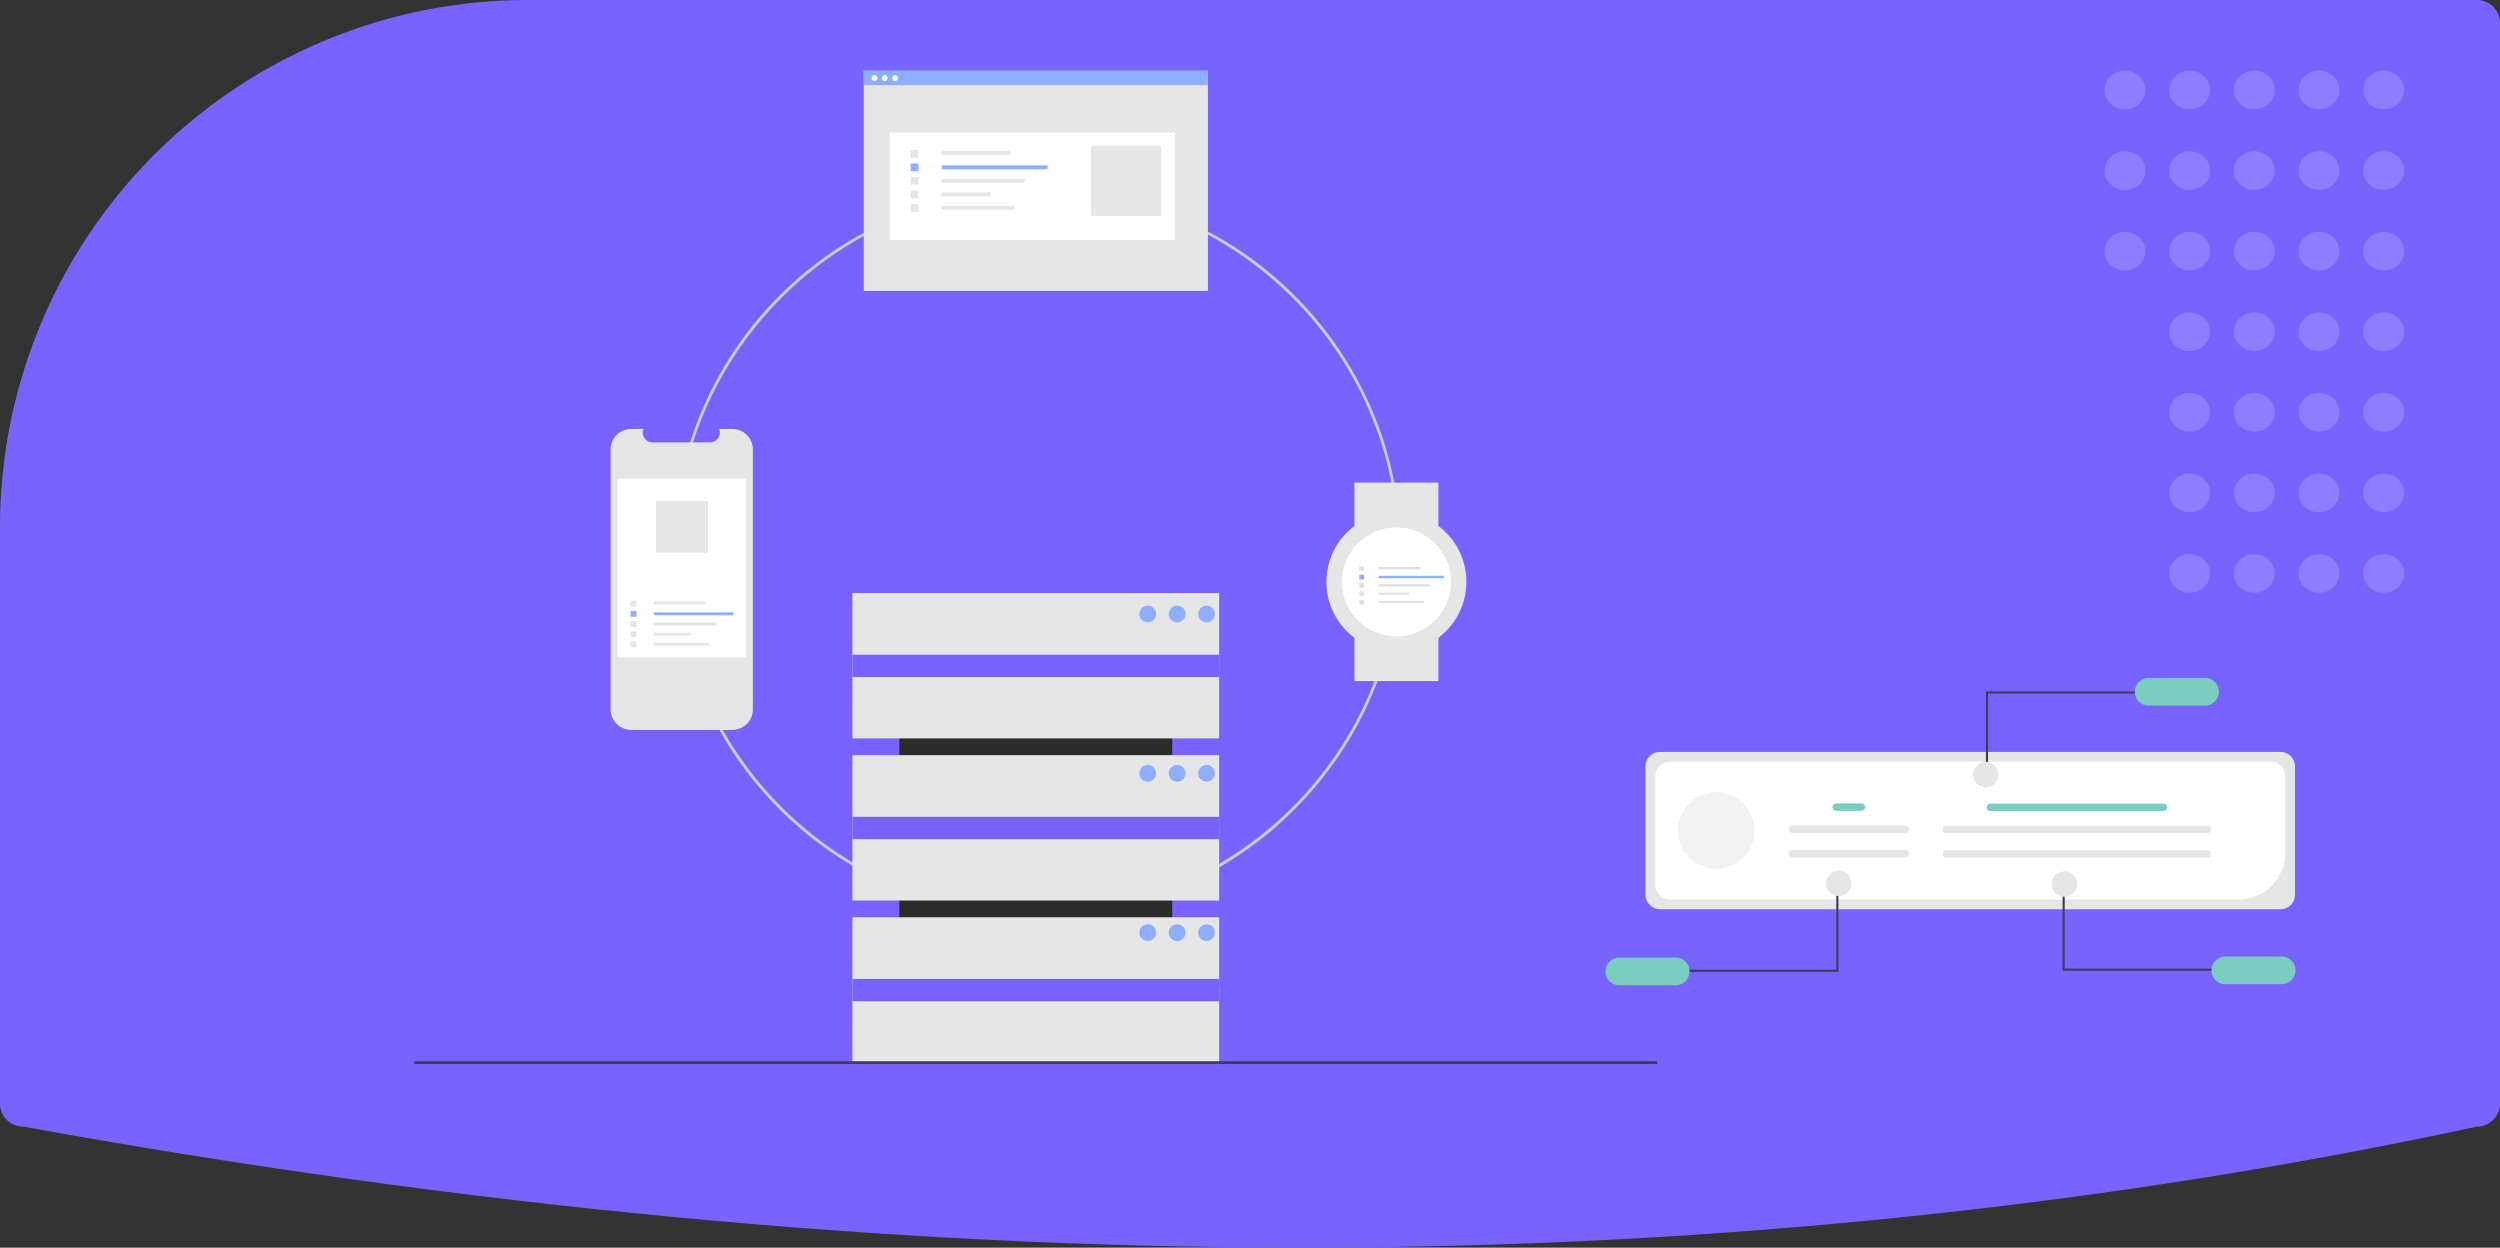<svg width="531" height="265" viewBox="0 0 531 265" fill="none" xmlns="http://www.w3.org/2000/svg">
    <rect x="0" y="0" width="531" height="265" fill="#333333" stroke="none"/>
    <path
        d="M112.193 0C97.766 -0.025 83.472 2.746 70.1 8.157C69.562 8.378 69.022 8.599 68.481 8.826C48.16 17.394 30.822 31.764 18.64 50.136C6.458 68.507 -0.026 90.062 7.8969e-05 112.1V234.422C0.002 235.714 0.516 236.953 1.43 237.866C2.344 238.779 3.584 239.293 4.877 239.295L4.973 239.303C98.964 256.358 190.339 265 276.635 265C277.929 265 279.221 264.998 280.513 264.994C365.34 264.736 447.937 256.094 526.01 239.307L526.124 239.295C527.416 239.293 528.656 238.779 529.57 237.866C530.484 236.953 530.999 235.714 531 234.422V4.873C530.999 3.581 530.484 2.342 529.57 1.429C528.656 0.515 527.416 0.002 526.124 0L112.193 0Z"
        fill="#7963FF" />
    <path
        d="M220.278 194.534C202.391 194.534 185.057 188.341 171.229 177.011C157.402 165.68 147.937 149.913 144.448 132.396C140.958 114.879 143.659 96.696 152.092 80.944C160.524 65.193 174.165 52.848 190.691 46.013C207.217 39.178 225.605 38.276 242.722 43.461C259.839 48.645 274.627 59.596 284.564 74.446C294.502 89.297 298.976 107.128 297.222 124.902C295.469 142.677 287.598 159.294 274.949 171.923C267.786 179.114 259.266 184.815 249.882 188.697C240.498 192.578 230.436 194.562 220.278 194.534V194.534ZM220.278 40.73C177.974 40.73 143.556 75.095 143.556 117.335C143.556 159.576 177.974 193.941 220.278 193.941C262.583 193.941 297 159.576 297 117.335C297 75.095 262.583 40.73 220.278 40.73V40.73Z"
        fill="#CCCCCC" />
    <path d="M248.987 206.111V128.338H191.014V206.111H248.987Z" fill="#2B2B2B" />
    <path d="M258.946 125.963H181.054V156.835H258.946V125.963Z" fill="#E6E6E6" />
    <path d="M258.946 160.397H181.054V191.269H258.946V160.397Z" fill="#E6E6E6" />
    <path d="M258.946 194.831H181.054V225.703H258.946V194.831Z" fill="#E6E6E6" />
    <path d="M258.946 139.053H181.054V143.802H258.946V139.053Z" fill="#7963FF" />
    <path d="M258.946 173.487H181.054V178.237H258.946V173.487Z" fill="#7963FF" />
    <path d="M258.946 207.921H181.054V212.671H258.946V207.921Z" fill="#7963FF" />
    <path
        d="M243.784 132.197C244.769 132.197 245.568 131.399 245.568 130.416C245.568 129.432 244.769 128.635 243.784 128.635C242.799 128.635 242 129.432 242 130.416C242 131.399 242.799 132.197 243.784 132.197Z"
        fill="#8FAEFF" />
    <path
        d="M250.027 132.197C251.012 132.197 251.811 131.399 251.811 130.416C251.811 129.432 251.012 128.635 250.027 128.635C249.042 128.635 248.243 129.432 248.243 130.416C248.243 131.399 249.042 132.197 250.027 132.197Z"
        fill="#8FAEFF" />
    <path
        d="M256.27 132.197C257.255 132.197 258.054 131.399 258.054 130.416C258.054 129.432 257.255 128.635 256.27 128.635C255.285 128.635 254.487 129.432 254.487 130.416C254.487 131.399 255.285 132.197 256.27 132.197Z"
        fill="#8FAEFF" />
    <path
        d="M243.784 166.037C244.769 166.037 245.568 165.24 245.568 164.256C245.568 163.273 244.769 162.475 243.784 162.475C242.799 162.475 242 163.273 242 164.256C242 165.24 242.799 166.037 243.784 166.037Z"
        fill="#8FAEFF" />
    <path
        d="M250.027 166.037C251.012 166.037 251.811 165.24 251.811 164.256C251.811 163.273 251.012 162.475 250.027 162.475C249.042 162.475 248.243 163.273 248.243 164.256C248.243 165.24 249.042 166.037 250.027 166.037Z"
        fill="#8FAEFF" />
    <path
        d="M256.27 166.037C257.255 166.037 258.054 165.24 258.054 164.256C258.054 163.273 257.255 162.475 256.27 162.475C255.285 162.475 254.487 163.273 254.487 164.256C254.487 165.24 255.285 166.037 256.27 166.037Z"
        fill="#8FAEFF" />
    <path
        d="M243.784 199.878C244.769 199.878 245.568 199.08 245.568 198.097C245.568 197.113 244.769 196.316 243.784 196.316C242.799 196.316 242 197.113 242 198.097C242 199.08 242.799 199.878 243.784 199.878Z"
        fill="#8FAEFF" />
    <path
        d="M250.027 199.878C251.012 199.878 251.811 199.08 251.811 198.097C251.811 197.113 251.012 196.316 250.027 196.316C249.042 196.316 248.243 197.113 248.243 198.097C248.243 199.08 249.042 199.878 250.027 199.878Z"
        fill="#8FAEFF" />
    <path
        d="M256.27 199.878C257.255 199.878 258.054 199.08 258.054 198.097C258.054 197.113 257.255 196.316 256.27 196.316C255.285 196.316 254.487 197.113 254.487 198.097C254.487 199.08 255.285 199.878 256.27 199.878Z"
        fill="#8FAEFF" />
    <path d="M352 225.406H88V226H352V225.406Z" fill="#3F3D56" />
    <path
        d="M159.91 95.464V150.675C159.91 151.83 159.45 152.938 158.632 153.755C157.814 154.571 156.705 155.03 155.548 155.031H134.06C132.903 155.031 131.793 154.572 130.974 153.755C130.156 152.938 129.696 151.831 129.696 150.675V95.464C129.696 94.309 130.156 93.201 130.974 92.384C131.793 91.568 132.903 91.109 134.06 91.109H136.666C136.538 91.423 136.49 91.764 136.524 92.102C136.559 92.439 136.677 92.763 136.866 93.044C137.056 93.326 137.312 93.557 137.611 93.717C137.911 93.876 138.246 93.96 138.585 93.96H150.837C151.176 93.96 151.511 93.876 151.811 93.717C152.11 93.557 152.366 93.326 152.556 93.044C152.745 92.763 152.863 92.439 152.898 92.102C152.932 91.764 152.884 91.423 152.756 91.109H155.548C156.705 91.109 157.814 91.568 158.632 92.385C159.45 93.202 159.91 94.309 159.91 95.464V95.464Z"
        fill="#E6E6E6" />
    <path d="M158.479 101.652H131.127V139.648H158.479V101.652Z" fill="white" />
    <path d="M149.81 127.78H138.893V128.403H149.81V127.78Z" fill="#E6E6E6" />
    <path d="M155.774 130.067H138.882V130.69H155.774V130.067Z" fill="#8FAEFF" />
    <path d="M152.138 132.221H138.882V132.844H152.138V132.221Z" fill="#E6E6E6" />
    <path d="M146.68 134.376H138.882V134.999H146.68V134.376Z" fill="#E6E6E6" />
    <path d="M150.578 136.531H138.882V137.154H150.578V136.531Z" fill="#E6E6E6" />
    <path d="M135.19 127.601H133.942V128.846H135.19V127.601Z" fill="#E6E6E6" />
    <path d="M135.19 129.755H133.942V131.001H135.19V129.755Z" fill="#8FAEFF" />
    <path d="M135.19 131.91H133.942V133.156H135.19V131.91Z" fill="#E6E6E6" />
    <path d="M135.19 134.065H133.942V135.31H135.19V134.065Z" fill="#E6E6E6" />
    <path d="M135.19 136.219H133.942V137.465H135.19V136.219Z" fill="#E6E6E6" />
    <path d="M150.358 106.402H139.358V117.384H150.358V106.402Z" fill="#E6E6E6" />
    <path d="M256.566 15.041H183.465V61.787H256.566V15.041Z" fill="#E6E6E6" />
    <path d="M249.583 28.119H188.976V50.987H249.583V28.119Z" fill="white" />
    <path d="M214.564 32.081H200.018V32.911H214.564V32.081Z" fill="#E6E6E6" />
    <path d="M222.511 35.128H200.004V35.958H222.511V35.128Z" fill="#8FAEFF" />
    <path d="M217.667 37.999H200.004V38.829H217.667V37.999Z" fill="#E6E6E6" />
    <path d="M210.394 40.87H200.004V41.7H210.394V40.87Z" fill="#E6E6E6" />
    <path d="M215.589 43.741H200.004V44.571H215.589V43.741Z" fill="#E6E6E6" />
    <path d="M195.084 31.842H193.422V33.502H195.084V31.842Z" fill="#E6E6E6" />
    <path d="M195.084 34.713H193.422V36.373H195.084V34.713Z" fill="#8FAEFF" />
    <path d="M195.084 37.584H193.422V39.244H195.084V37.584Z" fill="#E6E6E6" />
    <path d="M195.084 40.455H193.422V42.115H195.084V40.455Z" fill="#E6E6E6" />
    <path d="M195.084 43.326H193.422V44.986H195.084V43.326Z" fill="#E6E6E6" />
    <path d="M246.609 30.984H231.727V45.844H246.609V30.984Z" fill="#E6E6E6" />
    <path d="M256.535 15H183.434V18.101H256.535V15Z" fill="#8FAEFF" />
    <path
        d="M185.742 17.208C186.086 17.208 186.365 16.929 186.365 16.585C186.365 16.242 186.086 15.963 185.742 15.963C185.398 15.963 185.119 16.242 185.119 16.585C185.119 16.929 185.398 17.208 185.742 17.208Z"
        fill="white" />
    <path
        d="M187.927 17.208C188.271 17.208 188.55 16.929 188.55 16.585C188.55 16.242 188.271 15.963 187.927 15.963C187.582 15.963 187.303 16.242 187.303 16.585C187.303 16.929 187.582 17.208 187.927 17.208Z"
        fill="white" />
    <path
        d="M190.112 17.208C190.456 17.208 190.735 16.929 190.735 16.585C190.735 16.242 190.456 15.963 190.112 15.963C189.767 15.963 189.488 16.242 189.488 16.585C189.488 16.929 189.767 17.208 190.112 17.208Z"
        fill="white" />
    <path d="M305.517 102.512H287.679V111.715H305.517V102.512Z" fill="#E6E6E6" />
    <path d="M305.517 135.462H287.679V144.664H305.517V135.462Z" fill="#E6E6E6" />
    <path
        d="M296.598 138.431C304.808 138.431 311.463 131.786 311.463 123.588C311.463 115.391 304.808 108.746 296.598 108.746C288.388 108.746 281.733 115.391 281.733 123.588C281.733 131.786 288.388 138.431 296.598 138.431Z"
        fill="#E6E6E6" />
    <path
        d="M296.598 135.165C303.001 135.165 308.193 129.982 308.193 123.588C308.193 117.195 303.001 112.011 296.598 112.011C290.194 112.011 285.003 117.195 285.003 123.588C285.003 129.982 290.194 135.165 296.598 135.165Z"
        fill="white" />
    <path d="M301.793 120.416H292.801V120.929H301.793V120.416Z" fill="#E2E2E2" />
    <path d="M306.706 122.3H292.792V122.813H306.706V122.3Z" fill="#8FAEFF" />
    <path d="M303.711 124.075H292.792V124.588H303.711V124.075Z" fill="#E2E2E2" />
    <path d="M299.215 125.85H292.792V126.363H299.215V125.85Z" fill="#E2E2E2" />
    <path d="M302.427 127.625H292.792V128.138H302.427V127.625Z" fill="#E2E2E2" />
    <path d="M289.751 120.269H288.723V121.295H289.751V120.269Z" fill="#E2E2E2" />
    <path d="M289.751 122.044H288.723V123.07H289.751V122.044Z" fill="#8FAEFF" />
    <path d="M289.751 123.819H288.723V124.845H289.751V123.819Z" fill="#E2E2E2" />
    <path d="M289.751 125.593H288.723V126.62H289.751V125.593Z" fill="#E2E2E2" />
    <path d="M289.751 127.368H288.723V128.394H289.751V127.368Z" fill="#E2E2E2" />
    <g opacity="0.4">
        <path opacity="0.4"
            d="M501.952 19.108C501.952 21.377 503.894 23.216 506.29 23.216C508.686 23.216 510.628 21.377 510.628 19.108C510.628 16.839 508.686 15 506.29 15C503.894 15 501.952 16.839 501.952 19.108Z"
            fill="white" />
        <path opacity="0.4"
            d="M501.952 36.224C501.952 38.493 503.894 40.332 506.29 40.332C508.686 40.332 510.628 38.493 510.628 36.224C510.628 33.955 508.686 32.116 506.29 32.116C503.894 32.116 501.952 33.955 501.952 36.224Z"
            fill="white" />
        <path opacity="0.4"
            d="M501.952 53.34C501.952 55.609 503.894 57.448 506.29 57.448C508.686 57.448 510.628 55.609 510.628 53.34C510.628 51.072 508.686 49.232 506.29 49.232C503.894 49.232 501.952 51.072 501.952 53.34Z"
            fill="white" />
        <path opacity="0.4"
            d="M501.952 70.457C501.952 72.725 503.894 74.564 506.29 74.564C508.686 74.564 510.628 72.725 510.628 70.457C510.628 68.188 508.686 66.349 506.29 66.349C503.894 66.349 501.952 68.188 501.952 70.457Z"
            fill="white" />
        <path opacity="0.4"
            d="M501.952 87.573C501.952 89.841 503.894 91.681 506.29 91.681C508.686 91.681 510.628 89.841 510.628 87.573C510.628 85.304 508.686 83.465 506.29 83.465C503.894 83.465 501.952 85.304 501.952 87.573Z"
            fill="white" />
        <path opacity="0.4"
            d="M501.952 104.689C501.952 106.958 503.894 108.797 506.29 108.797C508.686 108.797 510.628 106.958 510.628 104.689C510.628 102.42 508.686 100.581 506.29 100.581C503.894 100.581 501.952 102.42 501.952 104.689Z"
            fill="white" />
        <path opacity="0.4"
            d="M501.952 121.805C501.952 124.074 503.894 125.913 506.29 125.913C508.686 125.913 510.628 124.074 510.628 121.805C510.628 119.536 508.686 117.697 506.29 117.697C503.894 117.697 501.952 119.536 501.952 121.805Z"
            fill="white" />
        <path opacity="0.4"
            d="M488.214 19.108C488.214 21.377 490.156 23.216 492.552 23.216C494.948 23.216 496.89 21.377 496.89 19.108C496.89 16.839 494.948 15 492.552 15C490.156 15 488.214 16.839 488.214 19.108Z"
            fill="white" />
        <path opacity="0.4"
            d="M488.214 36.224C488.214 38.493 490.156 40.332 492.552 40.332C494.948 40.332 496.89 38.493 496.89 36.224C496.89 33.955 494.948 32.116 492.552 32.116C490.156 32.116 488.214 33.955 488.214 36.224Z"
            fill="white" />
        <path opacity="0.4"
            d="M488.214 53.34C488.214 55.609 490.156 57.448 492.552 57.448C494.948 57.448 496.89 55.609 496.89 53.34C496.89 51.072 494.948 49.232 492.552 49.232C490.156 49.232 488.214 51.072 488.214 53.34Z"
            fill="white" />
        <path opacity="0.4"
            d="M488.214 70.457C488.214 72.725 490.156 74.564 492.552 74.564C494.948 74.564 496.89 72.725 496.89 70.457C496.89 68.188 494.948 66.349 492.552 66.349C490.156 66.349 488.214 68.188 488.214 70.457Z"
            fill="white" />
        <path opacity="0.4"
            d="M488.214 87.573C488.214 89.841 490.156 91.681 492.552 91.681C494.948 91.681 496.89 89.841 496.89 87.573C496.89 85.304 494.948 83.465 492.552 83.465C490.156 83.465 488.214 85.304 488.214 87.573Z"
            fill="white" />
        <path opacity="0.4"
            d="M488.214 104.689C488.214 106.958 490.156 108.797 492.552 108.797C494.948 108.797 496.89 106.958 496.89 104.689C496.89 102.42 494.948 100.581 492.552 100.581C490.156 100.581 488.214 102.42 488.214 104.689Z"
            fill="white" />
        <path opacity="0.4"
            d="M488.214 121.805C488.214 124.074 490.156 125.913 492.552 125.913C494.948 125.913 496.89 124.074 496.89 121.805C496.89 119.536 494.948 117.697 492.552 117.697C490.156 117.697 488.214 119.536 488.214 121.805Z"
            fill="white" />
        <path opacity="0.4"
            d="M474.476 19.108C474.476 21.377 476.418 23.216 478.814 23.216C481.21 23.216 483.152 21.377 483.152 19.108C483.152 16.839 481.21 15 478.814 15C476.418 15 474.476 16.839 474.476 19.108Z"
            fill="white" />
        <path opacity="0.4"
            d="M474.476 36.224C474.476 38.493 476.418 40.332 478.814 40.332C481.21 40.332 483.152 38.493 483.152 36.224C483.152 33.955 481.21 32.116 478.814 32.116C476.418 32.116 474.476 33.955 474.476 36.224Z"
            fill="white" />
        <path opacity="0.4"
            d="M474.476 53.34C474.476 55.609 476.418 57.448 478.814 57.448C481.21 57.448 483.152 55.609 483.152 53.34C483.152 51.072 481.21 49.232 478.814 49.232C476.418 49.232 474.476 51.072 474.476 53.34Z"
            fill="white" />
        <path opacity="0.4"
            d="M474.476 70.457C474.476 72.725 476.418 74.564 478.814 74.564C481.21 74.564 483.152 72.725 483.152 70.457C483.152 68.188 481.21 66.349 478.814 66.349C476.418 66.349 474.476 68.188 474.476 70.457Z"
            fill="white" />
        <path opacity="0.4"
            d="M474.476 87.573C474.476 89.841 476.418 91.681 478.814 91.681C481.21 91.681 483.152 89.841 483.152 87.573C483.152 85.304 481.21 83.465 478.814 83.465C476.418 83.465 474.476 85.304 474.476 87.573Z"
            fill="white" />
        <path opacity="0.4"
            d="M474.476 104.689C474.476 106.958 476.418 108.797 478.814 108.797C481.21 108.797 483.152 106.958 483.152 104.689C483.152 102.42 481.21 100.581 478.814 100.581C476.418 100.581 474.476 102.42 474.476 104.689Z"
            fill="white" />
        <path opacity="0.4"
            d="M474.476 121.805C474.476 124.074 476.418 125.913 478.814 125.913C481.21 125.913 483.152 124.074 483.152 121.805C483.152 119.536 481.21 117.697 478.814 117.697C476.418 117.697 474.476 119.536 474.476 121.805Z"
            fill="white" />
        <path opacity="0.4"
            d="M460.738 19.108C460.738 21.377 462.68 23.216 465.076 23.216C467.472 23.216 469.414 21.377 469.414 19.108C469.414 16.839 467.472 15 465.076 15C462.68 15 460.738 16.839 460.738 19.108Z"
            fill="white" />
        <path opacity="0.4"
            d="M460.738 36.224C460.738 38.493 462.68 40.332 465.076 40.332C467.472 40.332 469.414 38.493 469.414 36.224C469.414 33.955 467.472 32.116 465.076 32.116C462.68 32.116 460.738 33.955 460.738 36.224Z"
            fill="white" />
        <path opacity="0.4"
            d="M447 19.108C447 21.377 448.942 23.216 451.338 23.216C453.734 23.216 455.677 21.377 455.677 19.108C455.677 16.839 453.734 15 451.338 15C448.942 15 447 16.839 447 19.108Z"
            fill="white" />
        <path opacity="0.4"
            d="M447 36.224C447 38.493 448.942 40.332 451.338 40.332C453.734 40.332 455.677 38.493 455.677 36.224C455.677 33.955 453.734 32.116 451.338 32.116C448.942 32.116 447 33.955 447 36.224Z"
            fill="white" />
        <path opacity="0.4"
            d="M447 53.34C447 55.609 448.942 57.448 451.338 57.448C453.734 57.448 455.677 55.609 455.677 53.34C455.677 51.072 453.734 49.232 451.338 49.232C448.942 49.232 447 51.072 447 53.34Z"
            fill="white" />
        <path opacity="0.4"
            d="M460.738 53.34C460.738 55.609 462.68 57.448 465.076 57.448C467.472 57.448 469.414 55.609 469.414 53.34C469.414 51.072 467.472 49.232 465.076 49.232C462.68 49.232 460.738 51.072 460.738 53.34Z"
            fill="white" />
        <path opacity="0.4"
            d="M460.738 70.457C460.738 72.725 462.68 74.564 465.076 74.564C467.472 74.564 469.414 72.725 469.414 70.457C469.414 68.188 467.472 66.349 465.076 66.349C462.68 66.349 460.738 68.188 460.738 70.457Z"
            fill="white" />
        <path opacity="0.4"
            d="M460.738 87.573C460.738 89.841 462.68 91.681 465.076 91.681C467.472 91.681 469.414 89.841 469.414 87.573C469.414 85.304 467.472 83.465 465.076 83.465C462.68 83.465 460.738 85.304 460.738 87.573Z"
            fill="white" />
        <path opacity="0.4"
            d="M460.738 104.689C460.738 106.958 462.68 108.797 465.076 108.797C467.472 108.797 469.414 106.958 469.414 104.689C469.414 102.42 467.472 100.581 465.076 100.581C462.68 100.581 460.738 102.42 460.738 104.689Z"
            fill="white" />
        <path opacity="0.4"
            d="M460.738 121.805C460.738 124.074 462.68 125.913 465.076 125.913C467.472 125.913 469.414 124.074 469.414 121.805C469.414 119.536 467.472 117.697 465.076 117.697C462.68 117.697 460.738 119.536 460.738 121.805Z"
            fill="white" />
    </g>
    <g clip-path="url(#clip0_1_284)">
        <path
            d="M484.385 193.122H352.574C351.758 193.121 350.976 192.797 350.399 192.221C349.822 191.645 349.498 190.864 349.497 190.049V162.784C349.498 161.969 349.822 161.188 350.399 160.611C350.976 160.035 351.758 159.711 352.574 159.71H484.385C485.201 159.711 485.983 160.035 486.56 160.611C487.137 161.188 487.462 161.969 487.463 162.784V190.049C487.462 190.864 487.137 191.645 486.56 192.221C485.983 192.797 485.201 193.121 484.385 193.122Z"
            fill="#E6E6E6" />
        <path
            d="M475.489 191.049H354.65C353.834 191.048 353.052 190.724 352.475 190.148C351.898 189.572 351.574 188.79 351.573 187.976V164.859C351.574 164.044 351.898 163.262 352.475 162.686C353.052 162.11 353.834 161.786 354.65 161.785H482.31C483.126 161.786 483.908 162.11 484.485 162.686C485.061 163.262 485.386 164.044 485.387 164.859V181.163C485.384 183.784 484.34 186.297 482.485 188.15C480.629 190.004 478.113 191.046 475.489 191.049V191.049Z"
            fill="white" />
        <path
            d="M459.553 172.265H422.752C422.541 172.265 422.339 172.181 422.19 172.033C422.042 171.884 421.958 171.683 421.958 171.472C421.958 171.262 422.042 171.06 422.19 170.912C422.339 170.763 422.541 170.68 422.752 170.68H459.553C459.763 170.68 459.965 170.763 460.114 170.912C460.263 171.06 460.346 171.262 460.346 171.472C460.346 171.683 460.263 171.884 460.114 172.033C459.965 172.181 459.763 172.265 459.553 172.265V172.265Z"
            fill="#7BCEBF" />
        <path
            d="M468.867 176.97H413.437C413.226 176.97 413.025 176.886 412.876 176.738C412.727 176.589 412.643 176.388 412.643 176.177C412.643 175.967 412.727 175.765 412.876 175.617C413.025 175.468 413.226 175.385 413.437 175.385H468.867C469.078 175.385 469.28 175.468 469.429 175.617C469.577 175.765 469.661 175.967 469.661 176.177C469.661 176.388 469.577 176.589 469.429 176.738C469.28 176.886 469.078 176.97 468.867 176.97V176.97Z"
            fill="#E6E6E6" />
        <path
            d="M468.867 182.154H413.437C413.226 182.154 413.025 182.071 412.876 181.922C412.727 181.774 412.643 181.572 412.643 181.362C412.643 181.152 412.727 180.95 412.876 180.801C413.025 180.653 413.226 180.569 413.437 180.569H468.867C469.078 180.569 469.28 180.653 469.429 180.801C469.577 180.95 469.661 181.152 469.661 181.362C469.661 181.572 469.577 181.774 469.429 181.922C469.28 182.071 469.078 182.154 468.867 182.154V182.154Z"
            fill="#E6E6E6" />
        <path d="M422.262 164.257H421.81V146.857H454.519V147.309H422.262V164.257Z" fill="#3F3D56" />
        <path
            d="M468.352 144H456.367C455.588 144 454.84 144.309 454.289 144.86C453.738 145.411 453.428 146.157 453.428 146.936C453.428 147.715 453.738 148.461 454.289 149.012C454.84 149.563 455.588 149.872 456.367 149.872H468.352C469.131 149.872 469.879 149.563 470.43 149.012C470.981 148.461 471.291 147.715 471.291 146.936C471.291 146.157 470.981 145.411 470.43 144.86C469.879 144.309 469.131 144 468.352 144V144Z"
            fill="#7BCEBF" />
        <path
            d="M421.774 167.213C423.266 167.213 424.475 166.005 424.475 164.515C424.475 163.025 423.266 161.817 421.774 161.817C420.282 161.817 419.073 163.025 419.073 164.515C419.073 166.005 420.282 167.213 421.774 167.213Z"
            fill="#E6E6E6" />
        <path d="M438.543 188.787H438.09V206.187H470.8V205.735H438.543V188.787Z" fill="#3F3D56" />
        <path
            d="M487.571 206.108C487.571 205.33 487.261 204.583 486.71 204.033C486.159 203.482 485.411 203.173 484.632 203.172H472.648C471.868 203.172 471.12 203.481 470.569 204.032C470.018 204.583 469.708 205.329 469.708 206.108C469.708 206.887 470.018 207.633 470.569 208.184C471.12 208.735 471.868 209.044 472.648 209.044H484.632C485.411 209.043 486.159 208.734 486.71 208.183C487.261 207.633 487.571 206.886 487.571 206.108V206.108Z"
            fill="#7BCEBF" />
        <path
            d="M438.506 190.475C439.998 190.475 441.208 189.267 441.208 187.777C441.208 186.287 439.998 185.079 438.506 185.079C437.015 185.079 435.805 186.287 435.805 187.777C435.805 189.267 437.015 190.475 438.506 190.475Z"
            fill="#E6E6E6" />
        <path d="M390.029 189.013H390.481V206.413H357.772V205.961H390.029V189.013Z" fill="#3F3D56" />
        <path
            d="M343.94 209.27H355.924C356.703 209.27 357.451 208.961 358.002 208.41C358.553 207.859 358.863 207.113 358.863 206.334C358.863 205.555 358.553 204.808 358.002 204.258C357.451 203.707 356.703 203.398 355.924 203.398H343.94C343.16 203.398 342.412 203.707 341.861 204.258C341.31 204.808 341 205.555 341 206.334C341 207.113 341.31 207.859 341.861 208.41C342.412 208.961 343.16 209.27 343.94 209.27Z"
            fill="#7BCEBF" />
        <path
            d="M390.57 190.324C392.062 190.324 393.271 189.116 393.271 187.626C393.271 186.136 392.062 184.928 390.57 184.928C389.078 184.928 387.869 186.136 387.869 187.626C387.869 189.116 389.078 190.324 390.57 190.324Z"
            fill="#E6E6E6" />
        <path
            d="M364.54 184.505C369.036 184.505 372.68 180.865 372.68 176.374C372.68 171.884 369.036 168.244 364.54 168.244C360.044 168.244 356.4 171.884 356.4 176.374C356.4 180.865 360.044 184.505 364.54 184.505Z"
            fill="#F2F2F2" />
        <path
            d="M395.383 172.222H390.012C389.801 172.222 389.599 172.139 389.45 171.99C389.302 171.842 389.218 171.64 389.218 171.43C389.218 171.219 389.302 171.018 389.45 170.869C389.599 170.721 389.801 170.637 390.012 170.637H395.383C395.593 170.637 395.795 170.721 395.944 170.869C396.093 171.018 396.176 171.219 396.176 171.43C396.176 171.64 396.093 171.842 395.944 171.99C395.795 172.139 395.593 172.222 395.383 172.222Z"
            fill="#7BCEBF" />
        <path
            d="M404.697 176.927H380.697C380.486 176.927 380.285 176.844 380.136 176.695C379.987 176.547 379.903 176.345 379.903 176.135C379.903 175.924 379.987 175.723 380.136 175.574C380.285 175.426 380.486 175.342 380.697 175.342H404.697C404.908 175.342 405.11 175.426 405.258 175.574C405.407 175.723 405.491 175.924 405.491 176.135C405.491 176.345 405.407 176.547 405.258 176.695C405.11 176.844 404.908 176.927 404.697 176.927V176.927Z"
            fill="#E6E6E6" />
        <path
            d="M404.697 182.112H380.697C380.486 182.112 380.285 182.028 380.136 181.88C379.987 181.731 379.903 181.529 379.903 181.319C379.903 181.109 379.987 180.907 380.136 180.759C380.285 180.61 380.486 180.526 380.697 180.526H404.697C404.908 180.526 405.11 180.61 405.258 180.759C405.407 180.907 405.491 181.109 405.491 181.319C405.491 181.529 405.407 181.731 405.258 181.88C405.11 182.028 404.908 182.112 404.697 182.112V182.112Z"
            fill="#E6E6E6" />
    </g>
    <defs>
        <clipPath id="clip0_1_284">
            <rect width="152" height="66" fill="white" transform="translate(341 144)" />
        </clipPath>
    </defs>
</svg>